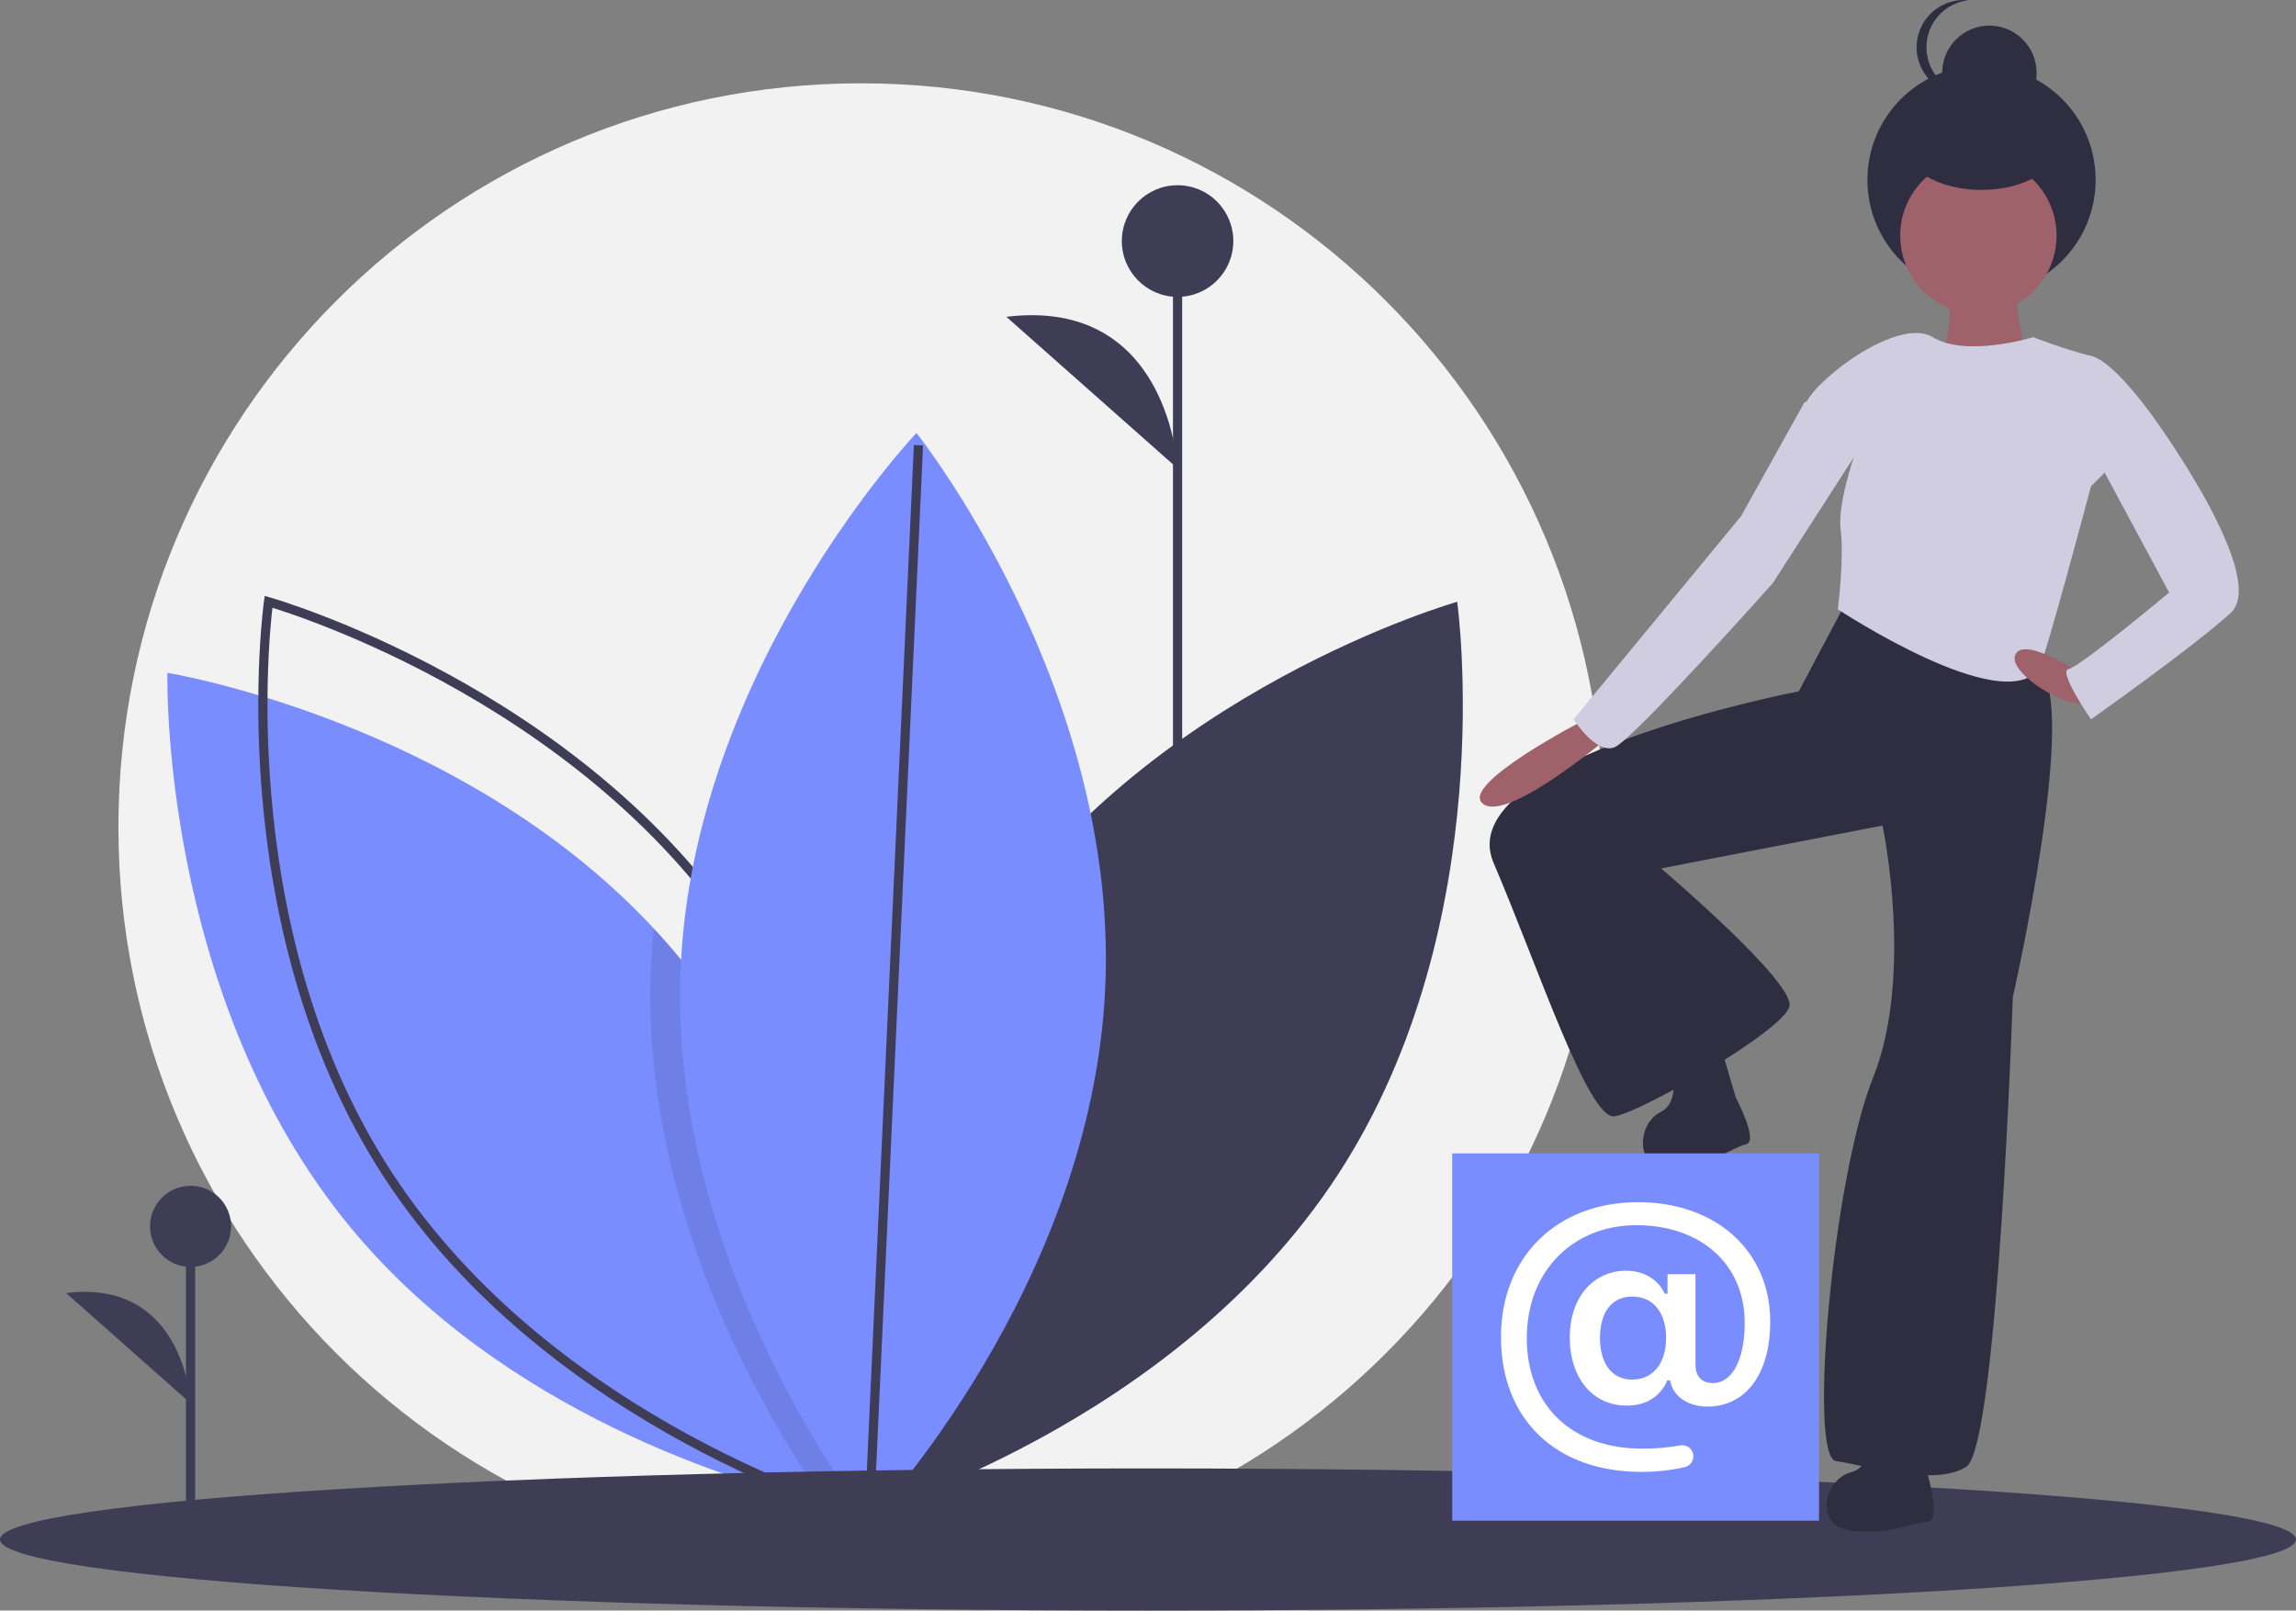 <svg width="499" height="350" viewBox="0 0 499 350" fill="none" xmlns="http://www.w3.org/2000/svg">
<rect x="0" y="0" width="499" height="350" fill="#808080" stroke="none"/>
<g clip-path="url(#clip0)">
<path d="M187.142 341.365C276.284 341.365 348.547 269.001 348.547 179.735C348.547 90.47 276.284 18.105 187.142 18.105C98.001 18.105 25.737 90.47 25.737 179.735C25.737 269.001 98.001 341.365 187.142 341.365Z" fill="#F2F2F2"/>
<path d="M213.424 204.698C177.755 259.474 187.529 329.143 187.529 329.143C187.529 329.143 255.133 310.001 290.802 255.225C326.471 200.448 316.698 130.779 316.698 130.779C316.698 130.779 249.093 149.921 213.424 204.698Z" fill="#3F3D56"/>
<path d="M187.339 328.506C187.339 328.506 186.47 328.367 184.872 328.043C183.597 327.784 181.842 327.414 179.699 326.905C160.541 322.382 109.605 307.091 76.303 266.889C34.624 216.548 36.379 146.217 36.379 146.217C36.379 146.217 100.109 156.587 142.102 201.794C143.922 203.736 145.693 205.75 147.414 207.834C183.68 251.635 187.061 310.569 187.329 325.139C187.366 327.322 187.339 328.506 187.339 328.506Z" fill="#7A8DFF"/>
<path d="M161.632 204.698C197.301 259.474 187.528 329.143 187.528 329.143C187.528 329.143 119.923 310.001 84.254 255.225C48.585 200.448 58.359 130.779 58.359 130.779C58.359 130.779 125.963 149.921 161.632 204.698Z" stroke="#3F3D56" stroke-width="2" stroke-miterlimit="10"/>
<path opacity="0.1" d="M187.33 325.139C186.387 326.276 185.556 327.248 184.872 328.043C183.357 329.773 182.498 330.68 182.498 330.68C182.498 330.68 181.455 329.366 179.699 326.905C170.065 313.455 139.073 265.631 141.465 210.387C141.595 207.492 141.807 204.627 142.103 201.793C143.922 203.736 145.693 205.75 147.414 207.834C183.681 251.635 187.062 310.569 187.33 325.139Z" fill="black"/>
<path d="M240.217 214.382C237.398 279.715 188.968 330.68 188.968 330.68C188.968 330.68 145.109 275.721 147.928 210.388C150.748 145.056 199.178 94.09 199.178 94.09C199.178 94.09 243.037 149.05 240.217 214.382Z" fill="#7A8DFF"/>
<path d="M188.968 328.83L199.615 96.755" stroke="#3F3D56" stroke-width="2" stroke-miterlimit="10"/>
<path d="M249.5 350C387.295 350 499 343.086 499 334.557C499 326.028 387.295 319.115 249.5 319.115C111.705 319.115 0 326.028 0 334.557C0 343.086 111.705 350 249.5 350Z" fill="#3F3D56"/>
<path d="M41.414 328.882V266.51" stroke="#3F3D56" stroke-width="2" stroke-miterlimit="10"/>
<path d="M41.414 275.33C46.279 275.33 50.222 271.381 50.222 266.51C50.222 261.639 46.279 257.69 41.414 257.69C36.55 257.69 32.606 261.639 32.606 266.51C32.606 271.381 36.55 275.33 41.414 275.33Z" fill="#3F3D56"/>
<path d="M41.414 304.951C41.414 304.951 40.156 277.85 14.361 281.001L41.414 304.951Z" fill="#3F3D56"/>
<path d="M255.928 227.057V52.383" stroke="#3F3D56" stroke-width="2" stroke-miterlimit="10"/>
<path d="M255.928 64.516C262.619 64.516 268.043 59.084 268.043 52.384C268.043 45.683 262.619 40.252 255.928 40.252C249.237 40.252 243.813 45.683 243.813 52.384C243.813 59.084 249.237 64.516 255.928 64.516Z" fill="#3F3D56"/>
<path d="M255.928 101.792C255.928 101.792 254.197 64.516 218.717 68.849L255.928 101.792Z" fill="#3F3D56"/>
<path d="M401.455 130.393L390.938 150.241C390.938 150.241 314.894 164.823 324.601 187.506C334.309 210.189 345.23 243.404 350.893 242.594C356.556 241.784 387.702 223.961 388.915 218.695C390.129 213.43 361.006 188.721 361.006 188.721L409.14 179.405C409.14 179.405 416.016 211.81 407.118 234.088C398.219 256.366 392.96 316.719 399.028 317.529C405.095 318.339 420.466 323.2 427.342 318.744C434.218 314.288 437.454 216.67 437.454 216.67C437.454 216.67 452.016 152.671 443.117 145.38C434.218 138.089 401.455 130.393 401.455 130.393Z" fill="#2F2E41"/>
<path d="M417.981 307.688C417.981 307.688 408.686 302.789 406.729 306.708C406.729 306.708 408.197 318.465 402.326 319.935C396.456 321.405 394.01 331.692 402.326 332.672C410.643 333.652 416.024 330.712 418.959 330.712C421.894 330.712 418.959 320.425 418.959 320.425L417.981 307.688Z" fill="#2F2E41"/>
<path d="M373.649 226.373C373.649 226.373 363.531 223.548 362.444 227.792C362.444 227.792 366.354 238.975 360.926 241.651C355.497 244.327 355.272 254.9 363.608 254.102C371.944 253.303 376.585 249.293 379.454 248.674C382.323 248.054 377.288 238.617 377.288 238.617L373.649 226.373Z" fill="#2F2E41"/>
<path d="M423.904 60.521C423.904 60.521 424.309 75.508 421.477 76.724C418.646 77.939 437.252 85.23 437.252 85.23L440.488 79.559C440.488 79.559 436.848 59.306 437.657 57.686C438.466 56.066 423.904 60.521 423.904 60.521Z" fill="#9F616A"/>
<path d="M430.653 63.929C444.351 63.929 455.454 52.81 455.454 39.093C455.454 25.377 444.351 14.258 430.653 14.258C416.956 14.258 405.853 25.377 405.853 39.093C405.853 52.81 416.956 63.929 430.653 63.929Z" fill="#2F2E41"/>
<path d="M432.364 26.12C438.032 26.12 442.626 21.519 442.626 15.843C442.626 10.168 438.032 5.567 432.364 5.567C426.696 5.567 422.102 10.168 422.102 15.843C422.102 21.519 426.696 26.12 432.364 26.12Z" fill="#2F2E41"/>
<path d="M418.681 10.277C418.681 7.737 419.62 5.286 421.318 3.399C423.016 1.511 425.351 0.32 427.874 0.056C427.519 0.019 427.162 9.18128e-05 426.805 0C424.083 5.7437e-08 421.473 1.083 419.548 3.01C417.624 4.937 416.542 7.551 416.542 10.277C416.542 13.002 417.624 15.616 419.548 17.544C421.473 19.471 424.083 20.553 426.805 20.553C427.162 20.553 427.519 20.535 427.874 20.498C425.351 20.233 423.016 19.042 421.318 17.155C419.62 15.267 418.681 12.817 418.681 10.277Z" fill="#2F2E41"/>
<path d="M429.972 68.217C439.354 68.217 446.96 60.601 446.96 51.205C446.96 41.809 439.354 34.193 429.972 34.193C420.589 34.193 412.983 41.809 412.983 51.205C412.983 60.601 420.589 68.217 429.972 68.217Z" fill="#9F616A"/>
<path d="M441.904 73.281C441.904 73.281 427.342 77.736 420.061 73.281C412.78 68.825 395.387 81.787 392.556 87.457C389.724 93.128 403.073 98.799 403.073 98.799C403.073 98.799 399.261 109.75 400.039 115.204C400.848 120.875 399.432 132.419 399.432 132.419C399.432 132.419 435.167 155.995 443.117 145.38C444.331 143.76 454.443 105.685 454.443 105.685L468.6 91.508C468.6 91.508 459.701 78.546 454.443 77.331C449.185 76.116 441.904 73.281 441.904 73.281Z" fill="#D0CDE1"/>
<path d="M344.22 156.519C344.22 156.519 316.714 170.696 322.377 174.747C328.04 178.797 351.096 158.95 351.096 158.95L344.22 156.519Z" fill="#9F616A"/>
<path d="M452.218 146.393C452.218 146.393 439.98 138.118 438.009 142.256C436.039 146.393 451.409 155.709 454.645 152.064C457.881 148.418 452.218 146.393 452.218 146.393Z" fill="#9F616A"/>
<path d="M461.32 87.052L468.601 91.508C468.601 91.508 493.275 125.533 484.78 133.229C476.286 140.925 454.443 156.317 454.443 156.317C454.443 156.317 447.163 145.785 449.59 145.38C452.016 144.975 471.432 128.773 471.432 128.773L454.443 97.179L461.32 87.052Z" fill="#D0CDE1"/>
<path d="M397.41 85.432L392.152 87.457L378.399 112.166L341.995 156.317C341.995 156.317 346.849 164.013 350.893 162.393C354.938 160.772 385.275 126.748 385.275 126.748L405.095 95.964L397.41 85.432Z" fill="#D0CDE1"/>
<path d="M430.653 41.269C440.1 41.269 447.757 36.668 447.757 30.992C447.757 25.317 440.1 20.715 430.653 20.715C421.207 20.715 413.549 25.317 413.549 30.992C413.549 36.668 421.207 41.269 430.653 41.269Z" fill="#2F2E41"/>
<path d="M395.33 250.65H315.619V330.472H395.33V250.65Z" fill="#7A8DFF"/>
<path d="M384.732 287.242C384.732 298.549 379.444 305.676 371.078 305.676C366.796 305.676 363.535 303.387 362.971 299.984H362.362C360.853 303.524 357.744 305.462 353.569 305.462C346.133 305.462 341.165 299.495 341.165 290.614C341.165 282.084 346.163 276.148 353.462 276.148C357.211 276.148 360.396 278.04 361.798 281.138H362.407V276.896H368.488V296.626C368.488 299.083 369.844 300.564 372.282 300.564C376.503 300.564 379.185 295.436 379.185 287.471C379.185 274.759 369.676 266.259 355.626 266.259C341.729 266.259 331.824 276.407 331.824 290.767C331.824 305.447 341.622 314.816 356.876 314.816C359.655 314.832 362.429 314.597 365.166 314.114C365.784 313.995 366.424 314.123 366.949 314.47C367.474 314.818 367.842 315.357 367.976 315.973C368.109 316.588 367.997 317.232 367.662 317.766C367.328 318.3 366.798 318.682 366.187 318.83C363.051 319.535 359.846 319.883 356.632 319.867C338.087 319.852 326.216 308.377 326.216 290.568C326.216 273.187 338.331 261.254 355.992 261.254C372.968 261.254 384.732 271.86 384.732 287.242ZM347.733 290.751C347.733 296.398 350.384 299.816 354.697 299.816C359.238 299.816 362.103 296.306 362.103 290.751C362.103 285.197 359.238 281.763 354.773 281.763C350.339 281.763 347.733 285.09 347.733 290.751Z" fill="white"/>
</g>
<defs>
<clipPath id="clip0">
<rect width="499" height="350" fill="white"/>
</clipPath>
</defs>
</svg>
